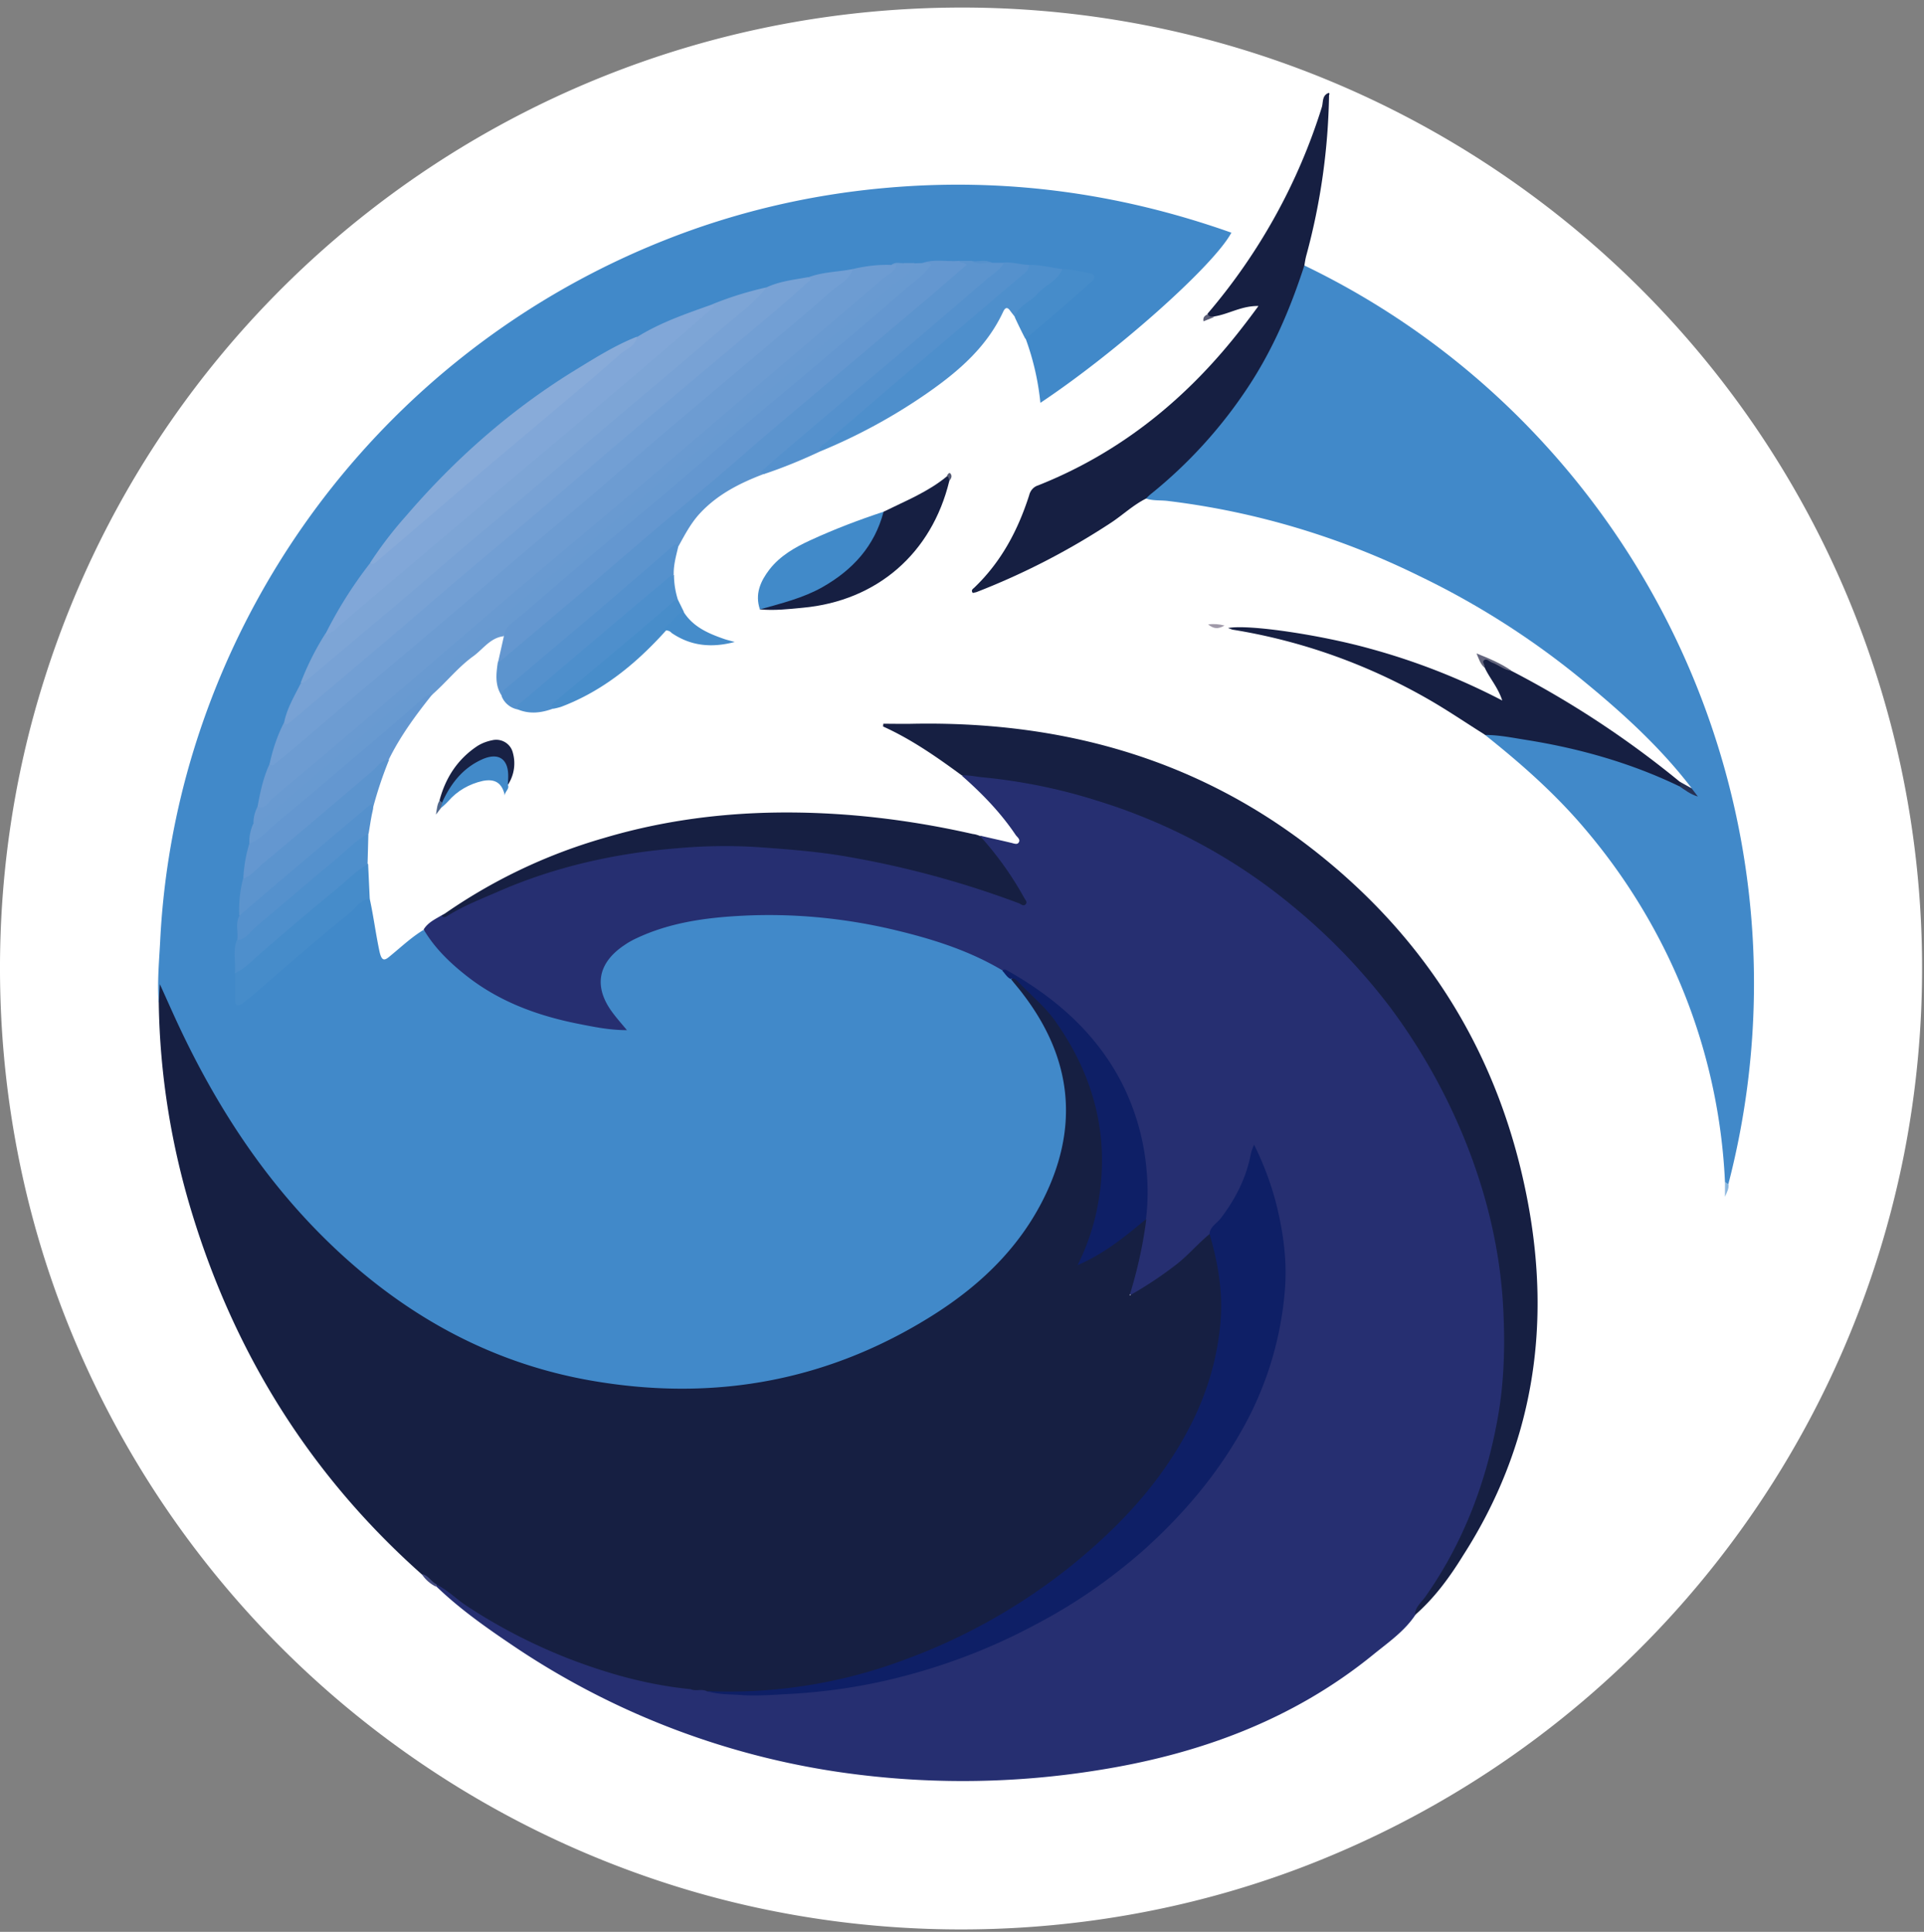 <svg width="255" height="256" fill="none" xmlns="http://www.w3.org/2000/svg"><rect width="100%" height="100%" fill="#808080" stroke="none"/><path d="M120.046 1.215c62.738-3.626 118.731 39.008 131.895 100.421a128.205 128.205 0 01.435 51.225c-8.232 41.763-36.736 76.639-76.011 93.061-26.763 11.239-57.37 12.798-85.186 4.532-38.114-11.347-68.794-39.806-82.937-76.965-10.154-26.646-10.952-56.7-2.248-83.853C22.023 39.389 67.39 4.224 120.046 1.215z" fill="#fff"/><path d="M49.004 119.109c.508 2.32.798 4.677 1.305 7.033.327 1.414.762 1.088 1.487.471 1.415-1.16 2.756-2.429 4.316-3.371.435.072.689.435.906.761 4.135 5.402 9.61 8.701 16.102 10.477 2.974.834 6.056 1.378 9.139 1.704a14.293 14.293 0 01-2.394-3.625c-1.052-2.32-.689-4.387 1.088-6.236 2.14-2.247 4.932-3.19 7.797-3.915 5.984-1.559 12.076-1.704 18.205-1.269a71.278 71.278 0 0114.578 2.502c3.989 1.123 7.87 2.429 11.387 4.676.508.399.835.943 1.306 1.342 4.533 4.857 7.18 10.585 7.362 17.22.109 4.568-1.161 8.954-3.445 12.978-4.135 7.251-10.191 12.544-17.407 16.568-7.326 4.096-15.413 6.634-23.79 7.504-14.941 1.632-28.83-1.631-41.56-9.571-10.589-6.598-18.748-15.625-25.385-26.065a123.954 123.954 0 01-8.16-15.517c-.29-.652-.362-1.377-.652-1.921.181.652.544 1.341-.145 2.03-.218-2.719.036-5.402.18-8.084a103.925 103.925 0 013.446-21.933 106.275 106.275 0 0163.282-70.984c9.356-3.734 19.184-6.054 29.193-6.96 15.812-1.45 31.115.616 46.057 5.909-2.285 4.314-15.232 15.843-25.313 22.55a34.56 34.56 0 00-1.959-8.52c-.036-.725.617-.943 1.016-1.305 2.103-1.813 4.207-3.59 6.31-5.366a9.19 9.19 0 00.616-.544c.254-.253.653-.47.544-.87-.072-.398-.544-.398-.906-.47a16.256 16.256 0 00-2.974-.363c-1.378-.145-2.756-.472-4.134-.508-1.088-.072-2.14-.326-3.191-.254a12.34 12.34 0 01-1.632-.108c-.907-.29-1.85-.146-2.756-.146-.544 0-1.088-.036-1.669 0-1.595.073-3.155-.18-4.75.11a6.293 6.293 0 01-1.161.108c-.471 0-.906.036-1.378 0a4.26 4.26 0 00-1.777.181c-1.668.145-3.336.29-4.968.58-1.995.435-4.025.508-5.984 1.015-1.813.472-3.663.725-5.439 1.342a121.059 121.059 0 00-7.036 2.175c-3.373 1.341-6.818 2.574-10.045 4.314-7.29 3.553-14.107 8.048-20.2 13.378A97.164 97.164 0 0049.294 74.59c-2.176 3.045-4.207 6.2-5.984 9.499a109.428 109.428 0 00-3.264 6.525c-.725 1.704-1.595 3.372-2.175 5.148-.726 1.776-1.306 3.59-1.886 5.438-.69 1.849-1.088 3.77-1.596 5.619-.218.725-.363 1.487-.544 2.248-.218.906-.363 1.813-.544 2.719a94.944 94.944 0 00-.761 4.64 42.646 42.646 0 00-.58 4.822c-.255 1.051-.073 2.175-.255 3.263-.29 1.341-.108 2.719-.18 4.06-.037.943-.073 1.885-.037 2.828 0 .398-.181.942.218 1.124.47.217.797-.29 1.16-.544 1.16-.943 2.285-1.922 3.409-2.9 3.808-3.263 7.652-6.49 11.46-9.753.326-.217.688-.942 1.269-.217z" fill="#4189C9"/><path d="M132.885 128.608c-4.497-2.683-9.393-4.205-14.434-5.402-6.6-1.559-13.418-2.211-20.2-1.849-4.786.254-9.537.907-13.961 3.009-.544.254-1.052.544-1.523.87-3.59 2.393-4.134 5.583-1.523 9.027.544.725 1.124 1.378 1.85 2.248-2.322 0-4.389-.435-6.42-.834-5.476-1.087-10.625-2.972-15.05-6.525-2.14-1.704-4.061-3.589-5.476-5.982.58-.943 1.56-1.378 2.466-1.921 1.741-.725 3.337-1.777 5.078-2.574 7.724-3.553 15.992-5.728 24.442-6.526 3.373-.326 6.745-.652 10.154-.507a113.03 113.03 0 0129.483 5.147c2.466.762 4.896 1.632 7.471 2.466 0-.725-.399-1.16-.689-1.632a36.24 36.24 0 00-3.518-4.966c-.471-.58-1.16-1.052-1.124-1.922 1.342.327 2.72.617 4.062.943.362.072.798.29 1.015 0 .326-.399-.145-.725-.363-1.015-1.994-2.973-4.46-5.511-7.144-7.867 1.415-.834 2.865-.145 4.243.036 14.107 1.813 26.945 6.816 38.151 15.589 14.832 11.637 24.406 26.646 28.468 45.135 1.305 6.163 1.704 12.507 1.233 18.779-.798 10.912-4.243 20.99-10.698 29.945-.436.58-1.016 1.051-1.306 1.74-1.451 2.175-3.626 3.661-5.585 5.257-10.698 8.7-23.209 13.232-36.663 15.335a112.968 112.968 0 01-31.66.543 104.305 104.305 0 01-46.2-17.437c-3.374-2.284-6.674-4.641-9.611-7.468-.109-.073-.109-.218-.036-.327l.036-.036c.616-.254 1.015.218 1.45.508 7.036 5.293 15.05 9.172 23.573 11.456a87.291 87.291 0 008.667 1.74c.653.254 1.378.109 2.03.254.146 0 .29.036.4.072 6.6.798 13.2.326 19.728-.834 14.324-2.538 27.089-8.519 37.969-18.199 7.434-6.562 13.309-14.32 16.428-23.891 3.119-9.57 2.683-18.887-1.705-28.096-.906 4.133-3.046 7.541-5.766 10.659a37.964 37.964 0 01-9.465 7.685c-.399.254-.87.689-1.342.327-.399-.327-.181-.87-.036-1.269a48.26 48.26 0 001.777-8.773c1.269-12.508-3.554-22.26-13.527-29.619a45.765 45.765 0 00-5.149-3.299z" fill="#262F71"/><path d="M91.542 223.844c-3.663-.362-7.29-1.124-10.844-2.211a72.51 72.51 0 01-18.82-8.81c-1.379-.906-2.576-2.139-4.063-2.864-.87-.108-1.232-.979-1.922-1.341-14.65-13.015-24.66-29.002-30.39-47.673-2.792-9.063-4.315-18.489-4.46-27.987.036-.725.073-1.414.145-2.538.725 1.595 1.27 2.828 1.85 4.097 5.258 11.565 12.003 22.078 21.287 30.851 9.864 9.317 21.36 15.553 34.887 17.728 15.847 2.574 30.68-.181 44.315-8.737 6.818-4.278 12.367-9.752 15.594-17.257 3.88-9.099 2.43-17.546-3.518-25.34-.507-.689-1.088-1.342-1.595-1.994.689-.617 1.088.109 1.487.435a30.162 30.162 0 018.195 10.839c1.814 4.024 2.793 8.339 2.829 12.761.073 4.496-.943 8.955-2.901 13.015a1.71 1.71 0 001.16-.435 36.247 36.247 0 005.331-3.77c.508-.435.98-1.124 1.814-1.015-.436 3.408-1.197 6.779-2.213 10.078a50.768 50.768 0 006.274-4.169c1.56-1.233 2.829-2.755 4.388-4.024.653.29.653.943.798 1.486 2.502 9.064.689 17.511-3.771 25.486-5.44 9.68-13.418 16.894-22.702 22.731a76.368 76.368 0 01-24.406 9.969 50.928 50.928 0 01-16.573.979c-.726-.399-1.487.037-2.176-.29z" fill="#161F42"/><path d="M228.624 156.632a77.021 77.021 0 00-7.543-29.872 78.961 78.961 0 00-11.025-16.93c-3.953-4.677-8.486-8.665-13.273-12.471.435-.435 1.016-.363 1.523-.29a84.059 84.059 0 0119.511 4.64 30.225 30.225 0 014.533 2.103c.508.253 1.015.543 1.523.87.109.072.181.253.363.217a.51.51 0 01-.073-.507c-4.279-5.583-9.501-10.26-14.941-14.683a107.59 107.59 0 00-21.106-13.377c-10.444-5.148-21.65-8.52-33.219-9.933-1.015-.145-2.103 0-3.082-.363-.073-.689.507-.906.906-1.233 6.782-5.655 12.222-12.326 16.066-20.265a54.66 54.66 0 002.937-7.432c.218-.725.363-1.523 1.088-1.958a104.568 104.568 0 0132.094 23.927 105.85 105.85 0 0124.153 97.883c-.254.109-.29-.145-.435-.326z" fill="#4189C9"/><path d="M187.534 214.02c0-1.052.834-1.668 1.378-2.429 4.968-7.069 7.978-14.9 9.538-23.383.979-5.257 1.051-10.55.725-15.807-.544-8.084-2.611-15.878-5.875-23.347a78.949 78.949 0 00-8.957-15.443 79.204 79.204 0 00-13.128-13.631c-7.543-6.236-16.247-10.913-25.603-13.813a73.62 73.62 0 00-15.304-3.154c-.943-.072-1.849-.326-2.829-.254-3.3-2.429-6.672-4.785-10.444-6.489l.036-.362c1.342 0 2.72.036 4.062 0 19.003-.327 36.555 4.314 51.859 15.878 15.847 12 25.784 27.843 29.483 47.419 3.155 16.677.725 32.447-8.559 46.912-1.813 2.936-3.807 5.655-6.382 7.903zM172.883 35.148c-1.886 5.837-4.279 11.42-7.725 16.531a62.06 62.06 0 01-12.475 13.668c-.29.217-.544.471-.797.725-1.669.834-3.047 2.139-4.57 3.154a95.202 95.202 0 01-17.915 9.244c-.145.037-.326.073-.471.109-.29-.399.036-.544.217-.725 3.554-3.408 5.767-7.577 7.253-12.217.146-.617.581-1.124 1.161-1.305 11.061-4.387 19.909-11.638 27.126-20.99.653-.835 1.306-1.705 2.103-2.792-2.248-.037-3.953 1.087-5.838 1.377-.363.037-.834.327-.907-.362 6.854-8.012 12.04-17.365 15.159-27.407.181-.653 0-1.523.906-1.85.073.037.109.11.073.182 0 .072-.036.109-.036.109a85.876 85.876 0 01-3.01 21.244c-.109.399-.182.834-.254 1.305z" fill="#161F42"/><path d="M129.874 110.771a43.407 43.407 0 015.838 8.157c.146.29.544.617.182.943-.29.254-.58-.073-.871-.181a125.735 125.735 0 00-22.701-6.163c-3.917-.689-7.87-.979-11.823-1.269a70.116 70.116 0 00-10.698.145c-8.123.652-16.029 2.392-23.572 5.655-2.32 1.015-4.678 1.922-6.854 3.263-.254.145-.544.399-.834.036a71.577 71.577 0 0121.469-10.296c10.59-3.154 21.36-3.915 32.348-3.081 5.585.435 11.133 1.305 16.573 2.538.363.036.653.145.943.253z" fill="#161F42"/><path d="M127.155 34.568h1.631c.871.363 1.85-.108 2.72.254h1.632c.145.798-.507 1.124-.943 1.486-7.543 6.381-15.013 12.798-22.556 19.142-2.503 2.103-4.969 4.205-7.435 6.308a2.34 2.34 0 00-.87 1.015c-3.264 1.233-6.31 2.755-8.704 5.402-1.124 1.269-1.885 2.719-2.683 4.169-2.249 1.45-4.134 3.372-6.165 5.075-5.367 4.496-10.662 9.1-16.03 13.559-.434.363-.76.906-1.268 1.196-.907-1.377-.726-2.9-.508-4.386.689-1.124 1.74-1.813 2.683-2.647 5.223-4.423 10.408-8.846 15.594-13.268 5.077-4.314 10.118-8.629 15.195-12.906 5.839-4.93 11.641-9.898 17.48-14.864 3.227-2.755 6.455-5.547 9.755-8.23.508-.326.834-.652.472-1.305z" fill="#5C94CE"/><path d="M222.603 104.21c-6.383-3.081-13.165-5.003-20.127-6.127-1.886-.29-3.736-.689-5.621-.689-2.43-1.522-4.824-3.154-7.326-4.604-8.087-4.676-16.936-7.867-26.183-9.353a9.83 9.83 0 01-.58-.217c2.756-.508 12.221.906 18.749 2.719a88.135 88.135 0 0117.588 6.888c-.58-1.777-1.668-2.937-2.321-4.35-.073-.363-.58-.69-.254-1.088.327-.4.762.036 1.088.181.943.435 1.85.943 2.792 1.378a127.794 127.794 0 0122.267 14.682c.363.471.363.471-.072.58z" fill="#161F42"/><path d="M127.155 34.568c.182.399.689.109.943.544-1.523 1.305-3.046 2.646-4.569 3.951l-8.377 7.07c-3.953 3.335-7.906 6.706-11.895 10.042-2.756 2.32-5.44 4.713-8.196 7.069-3.336 2.828-6.71 5.62-10.01 8.447-2.647 2.248-5.258 4.532-7.905 6.78L68.77 85.54l-2.792 2.356.797-3.553c-.435-1.16.508-1.667 1.125-2.211 2.538-2.103 5.04-4.278 7.543-6.417 5.875-4.967 11.713-9.97 17.588-14.936l15.123-12.834c4.678-3.988 9.392-7.94 14.034-12 .363-.326 1.052-.688.036-1.087 1.632-.58 3.3-.145 4.932-.29z" fill="#6497D0"/><path d="M122.259 34.858c.363.073.798-.144 1.197.182-.943 1.414-2.358 2.32-3.627 3.407-3.554 3.118-7.18 6.163-10.771 9.209-3.3 2.791-6.636 5.547-9.936 8.338-3.3 2.791-6.6 5.692-9.937 8.52-3.336 2.827-6.636 5.546-9.936 8.338-3.3 2.791-6.6 5.655-9.937 8.52-.979.87-2.32 1.45-2.575 2.936-1.74.217-2.683 1.667-3.952 2.61-2.031 1.45-3.59 3.444-5.44 5.075-1.886 1.342-3.554 2.937-5.295 4.423-5.222 4.423-10.408 8.882-15.63 13.269-.725.616-1.378 1.341-2.176 1.849-.362.217-.689.652-1.197.29a5.8 5.8 0 01.545-2.719c2.61-1.668 4.786-3.879 7.144-5.837C47.227 97.83 53.646 92.32 60.1 86.845c6.455-5.474 12.802-10.912 19.22-16.35l18.822-15.987a4101.184 4101.184 0 0019.22-16.35c1.269-1.088 2.611-2.103 3.808-3.263l1.088-.037z" fill="#689AD1"/><path d="M136.402 35.11c1.487-.035 2.902.363 4.352.544.399.87-.362 1.197-.798 1.596-1.813 1.595-3.699 3.081-5.476 4.712-.181-.253-.398-.507-.58-.76-.399-.58-.689-.436-.943.108-2.139 4.604-5.802 7.794-9.827 10.622a74.623 74.623 0 01-14.47 7.903c-.29-.507-.29-.544.181-1.015.979-1.015 2.104-1.849 3.155-2.755 7.725-6.562 15.449-13.087 23.137-19.722.435-.362.834-.797 1.269-1.232z" fill="#4E8FCC"/><path d="M136.4 35.112c-.036.435-.29.87-.653 1.124-4.968 4.205-9.936 8.447-14.905 12.652-3.807 3.227-7.579 6.49-11.387 9.752-.326.29-.979.508-.798 1.197-2.393 1.124-4.859 2.139-7.361 2.972-.834-.217-.145-.543 0-.688 1.487-1.305 2.973-2.61 4.497-3.88 2.756-2.356 5.548-4.712 8.34-7.069a1411.228 1411.228 0 0016.428-13.994c.871-.76 1.959-1.34 2.539-2.392 1.124-.073 2.212.29 3.3.326z" fill="#5591CD"/><path d="M117.108 67.811c2.865-1.414 5.875-2.61 8.378-4.676.507-.037.471.29.326.616-2.321 9.57-9.574 15.879-19.402 16.785-1.885.181-3.771.399-5.693.218.254-.69.906-.653 1.45-.798 2.14-.58 4.243-1.196 6.238-2.211 3.699-1.922 6.419-4.75 7.978-8.629.109-.507.363-.978.725-1.305z" fill="#161F42"/><path d="M117.108 67.811c-1.197 4.568-4.098 7.722-8.123 10.006-2.575 1.45-5.44 2.14-8.269 2.937-.689-2.03.073-3.734 1.269-5.293 1.415-1.813 3.373-2.937 5.44-3.88 3.155-1.45 6.383-2.682 9.683-3.77z" fill="#418AC9"/><path d="M33.048 111.787c1.596-.58 2.647-1.957 3.916-3.009 4.098-3.371 8.124-6.815 12.15-10.223a455.524 455.524 0 006.31-5.474c.58-.508 1.087-1.052 1.921-1.124-2.176 2.719-4.243 5.51-5.802 8.664-4.17 3.517-8.341 7.07-12.475 10.623-1.922 1.631-3.88 3.226-5.766 4.93-.29.254-.617.58-1.052.218.072-1.523.326-3.082.798-4.605z" fill="#6497D0"/><path d="M49.005 119.109c-1.27.109-1.85 1.233-2.72 1.922-3.59 2.9-7.035 5.873-10.516 8.882-1.161 1.015-2.285 2.03-3.518 2.973-.798.616-1.124.362-1.088-.581v-3.407c1.27-1.378 2.756-2.429 4.17-3.626 4.062-3.444 8.051-6.924 12.185-10.295.363-.29.653-.834 1.27-.472l.217 4.604z" fill="#468CCA"/><path d="M66.482 92.247c.037-.471.29-.87.69-1.124l9.791-8.265c2.684-2.248 5.33-4.568 8.015-6.852 1.414-1.197 2.792-2.43 4.17-3.626.254-.217.508-.398.761 0-.29 1.233-.652 2.466-.616 3.77-1.45 1.596-3.228 2.865-4.86 4.279a4830.963 4830.963 0 01-15.23 12.978c-.218.181-.363.399-.545.617-.979-.182-1.813-.834-2.176-1.777z" fill="#5591CD"/><path d="M32.213 116.426c1.16-.362 1.85-1.377 2.756-2.102 4.787-3.952 9.465-7.976 14.216-12 .761-.616 1.269-1.559 2.393-1.668a52.954 52.954 0 00-2.176 6.526c-.834-.073-1.269.58-1.813 1.051-4.932 4.242-9.9 8.411-14.832 12.616-.29.254-.58.616-1.052.471a17.031 17.031 0 01.508-4.894z" fill="#5C94CE"/><path d="M68.66 94.023c-.327-.616.217-.798.543-1.051 4.17-3.553 8.341-7.106 12.512-10.622 2.357-1.994 4.714-3.988 7.108-5.982.145-.073.326-.145.507-.181 0 1.123.181 2.211.508 3.262-1.414 1.668-3.228 2.9-4.86 4.314a940.695 940.695 0 01-11.06 9.39c-.254.181-.472.435-.544.725-1.56.58-3.12.797-4.715.145zM48.715 114.542c-1.523.87-2.756 2.139-4.098 3.263a409.875 409.875 0 00-10.48 8.882c-.943.834-1.814 1.74-3.01 2.284.145-1.45-.29-2.937.254-4.351 5.367-4.567 10.734-9.135 16.137-13.703.363-.326.762-.689 1.306-.435l-.109 4.06z" fill="#4E8FCC"/><path d="M48.859 110.445c-1.74.906-3.046 2.357-4.533 3.589-3.518 2.9-6.927 5.873-10.408 8.773-.762.653-1.306 1.668-2.466 1.777.145-1.088-.29-2.212.29-3.263 3.372-2.9 6.781-5.8 10.19-8.664 2.285-1.958 4.606-3.879 6.927-5.837.725-.616.544.072.58.399-.254 1.051-.399 2.139-.58 3.226z" fill="#5591CD"/><path d="M73.373 93.913c-.508-.362-.145-.616.109-.87 3.191-2.683 6.419-5.365 9.61-8.048 1.994-1.668 3.953-3.372 5.947-5.076.218-.253.472-.398.798-.47l.798 1.63c-.617.98-1.632 1.56-2.357 2.466-3.917 4.35-8.341 8.012-13.89 10.114a8.305 8.305 0 01-1.015.254z" fill="#488DCA"/><path d="M134.48 42c.508-1.523 2.104-1.994 3.047-3.082 1.015-1.16 2.647-1.668 3.264-3.263 1.196 0 2.32.327 3.445.508.979.181 1.051.616.362 1.232-1.487 1.305-2.973 2.647-4.46 3.916l-4.243 3.589a71.074 71.074 0 01-1.415-2.9z" fill="#468CCA"/><path d="M67.316 103.993c.254.616-.471.906-.399 1.45-.362-1.668-1.269-2.284-2.937-1.958-1.777.399-3.373 1.305-4.57 2.683-.326.362-.725.689-1.087 1.015-.29-.363 0-.689.108-1.015.726-2.357 2.321-4.024 4.316-5.366.435-.326.943-.544 1.487-.689 2.32-.543 3.59.581 3.264 2.937.036.326-.037.653-.182.943z" fill="#428AC9"/><path d="M67.32 103.993c0-.363.036-.725.036-1.088.036-2.356-1.306-3.262-3.518-2.247-2.539 1.16-4.134 3.226-5.259 5.728-.253.036-.398-.037-.326-.327.798-2.972 2.357-5.401 4.932-7.141.653-.436 1.378-.69 2.103-.834 1.197-.254 2.394.471 2.684 1.667a5.18 5.18 0 01-.653 4.242z" fill="#182144"/><path d="M88.28 83.545c-.472-.362-.037-.507.18-.689.762-.543 1.197-1.486 2.14-1.776 1.233 1.958 3.192 2.828 5.259 3.553.399.145.834.254 1.523.435-3.155.834-5.875.508-8.377-1.196a.913.913 0 00-.726-.327z" fill="#458CCA"/><path d="M200.373 88.911c-1.015-.109-1.74-.798-2.647-1.124-.362-.145-.689-.58-1.052-.29-.29.254.182.616.073.979-.544-.471-.762-1.196-1.052-1.885 1.632.652 3.228 1.305 4.678 2.32z" fill="#63657D"/><path d="M222.604 104.21c.29-.181 0-.399.036-.616l1.559.87.834 1.087c-1.015-.29-1.704-.87-2.429-1.341z" fill="#263154"/><path d="M160.119 82.748c.725-.108 1.487-.036 2.176.145-.87.508-1.451.435-2.176-.145z" fill="#A09AA9"/><path d="M55.893 208.582c.834.145 1.233.979 1.922 1.341l-.037.327a4.646 4.646 0 01-1.885-1.668z" fill="#424A7F"/><path d="M228.623 156.632l.471.29c.073.544-.181 1.015-.471 1.668v-1.958z" fill="#8CB7DE"/><path d="M160.048 41.638c.181.398.617.254.907.362l-1.451.58c-.109-.616.254-.761.544-.942z" fill="#5A5D76"/><path d="M58.287 106.059l.326.326c-.072.254-.18.544-.254.797l-.58.762c.145-.907.182-1.45.508-1.885z" fill="#4F668A"/><path d="M125.813 63.715c-.073-.217-.037-.507-.327-.616.073-.217.327-.507.436-.399.326.327.181.69-.109 1.015z" fill="#555A73"/><path d="M34.135 106.893c.362-1.957.761-3.915 1.632-5.728 3.191-2.247 6.02-4.93 8.993-7.432 5.15-4.35 10.3-8.7 15.413-13.087 4.678-3.988 9.356-7.976 14.07-11.963L89.476 55.74c4.606-3.915 9.247-7.83 13.853-11.782 3.228-2.755 6.528-5.474 9.683-8.302 1.704-.399 3.409-.616 5.149-.544.145-.145.363-.145.544-.072.399.652-.109 1.015-.507 1.377-4.389 3.698-8.74 7.432-13.128 11.166A4085.43 4085.43 0 0091.07 59.474c-4.315 3.662-8.594 7.323-12.91 10.985-5.222 4.46-10.48 8.882-15.739 13.341-6.527 5.51-13.019 11.094-19.546 16.604-2.539 2.139-5.005 4.314-7.58 6.38-.217.254-.653 1.088-1.16.109z" fill="#6D9CD2"/><path d="M113.013 35.655c-.472 1.523-1.922 2.103-2.974 3.045-3.445 3.046-6.999 5.982-10.48 8.955-3.917 3.299-7.87 6.598-11.787 9.933-3.409 2.9-6.745 5.837-10.154 8.737-3.3 2.792-6.636 5.547-9.936 8.375-3.3 2.828-6.564 5.655-9.864 8.447-3.3 2.791-6.6 5.583-9.937 8.374-2.72 2.32-5.403 4.64-8.123 6.96a121.58 121.58 0 01-3.337 2.756c-.253.181-.471.29-.689 0 .4-1.885 1.016-3.734 1.886-5.438 2.502-1.595 4.606-3.662 6.854-5.547 5.15-4.35 10.3-8.7 15.413-13.087a5276.588 5276.588 0 0115.92-13.559c4.388-3.734 8.776-7.431 13.128-11.166 5.693-4.821 11.351-9.715 17.081-14.5.435-.29.761-.69.942-1.125 1.995-.797 4.062-.76 6.057-1.16z" fill="#729FD4"/><path d="M107.027 36.743c.834.218.145.544 0 .689a172.624 172.624 0 01-4.678 4.097l-8.269 6.96c-4.025 3.372-8.05 6.78-12.076 10.187-3.3 2.792-6.564 5.656-9.864 8.447-3.409 2.9-6.818 5.764-10.227 8.628-3.3 2.792-6.563 5.62-9.863 8.447l-9.9 8.375c-1.198 1.015-2.394 2.03-3.627 3.045-.254.181-.508.653-.87.145.362-1.849 1.341-3.48 2.175-5.148 4.46-3.806 8.958-7.613 13.454-11.456 4.606-3.951 9.248-7.867 13.854-11.782 4.424-3.77 8.812-7.504 13.236-11.238 4.642-3.952 9.32-7.94 13.962-11.892 2.394-2.03 4.75-4.169 7.253-6.163 1.705-.797 3.59-1.015 5.44-1.34z" fill="#78A2D5"/><path d="M101.587 38.084c-1.74 2.248-4.062 3.806-6.165 5.655a782.07 782.07 0 01-8.34 7.106c-2.72 2.284-5.44 4.568-8.16 6.888-2.72 2.32-5.404 4.64-8.124 6.924-2.72 2.32-5.512 4.64-8.268 6.961-2.684 2.284-5.331 4.568-8.015 6.852-3.409 2.9-6.817 5.764-10.226 8.628-1.197 1.015-2.43 2.03-3.627 3.045a1.393 1.393 0 01-.834.399 36.564 36.564 0 013.264-6.526c6.201-5.039 12.258-10.295 18.35-15.48C68.514 62.52 75.585 56.574 82.62 50.52c3.952-3.408 8.087-6.67 11.93-10.26a45.265 45.265 0 017.036-2.175z" fill="#7DA5D6"/><path d="M94.517 40.296c.29.471-.217.616-.435.834-3.01 2.646-6.056 5.256-9.102 7.867-2.684 2.284-5.368 4.531-8.051 6.815-3.337 2.828-6.673 5.656-10.01 8.447-2.72 2.32-5.403 4.64-8.123 6.924-3.408 2.9-6.817 5.765-10.19 8.629-1.414 1.196-2.829 2.429-4.207 3.625-.362.362-.834.58-1.305.653a55.891 55.891 0 015.983-9.499c2.104-1.559 4.026-3.335 6.02-5.003a5855.963 5855.963 0 0015.485-13.16c3.99-3.407 7.979-6.815 11.968-10.187.616-.507 1.378-.87 1.85-1.559 3.19-1.993 6.672-3.154 10.117-4.386z" fill="#81A7D8"/><path d="M151.887 161.563c-2.72 2.247-5.44 4.531-9.067 6.09a30.533 30.533 0 002.394-6.598c2.14-9.426.145-18.018-5.404-25.812-1.378-1.921-3.227-3.408-4.859-5.112-.254-.29-.544-.616-1.015-.398-.508-.254-.726-.725-1.088-1.088.217-.29.471-.145.725 0 6.564 3.734 12.04 8.556 15.412 15.48a31.524 31.524 0 012.974 10.876 30.503 30.503 0 01-.072 6.562z" fill="#0E1F66"/><path d="M34.136 106.892c1.088.399 1.45-.689 1.994-1.124 5.513-4.568 10.952-9.208 16.392-13.885 5.15-4.386 10.227-8.81 15.376-13.196 5.73-4.858 11.496-9.68 17.262-14.537 5.15-4.387 10.263-8.81 15.413-13.196 5.548-4.713 11.097-9.462 16.682-14.211.58-.472 1.378-.726 1.487-1.632.326-.29.761.036 1.087-.254h1.379c-.399 1.45-1.814 1.958-2.793 2.828-2.829 2.538-5.766 4.93-8.631 7.36-3.3 2.791-6.636 5.582-9.936 8.374-2.684 2.284-5.331 4.568-8.015 6.852-3.953 3.335-7.942 6.67-11.858 10.042-2.684 2.284-5.331 4.568-8.015 6.852-3.409 2.9-6.818 5.764-10.227 8.628-2.683 2.284-5.33 4.568-8.014 6.852l-8.269 6.96c-2.756 2.32-5.476 4.713-8.232 7.033-.943.798-1.958 1.595-2.937 2.393-.218.181-.435.326-.69 0 0-.689.182-1.45.545-2.139z" fill="#699AD1"/><path d="M84.434 44.61c-.217 1.306-1.486 1.632-2.284 2.357-2.793 2.501-5.658 4.858-8.523 7.287-3.336 2.827-6.672 5.619-10.009 8.447-2.683 2.283-5.33 4.568-8.014 6.851-1.959 1.668-3.88 3.336-5.839 5.003-.217.182-.435.327-.689 0a52.018 52.018 0 014.75-6.199C60.21 60.924 67.5 54.471 75.84 49.287c2.792-1.704 5.548-3.48 8.594-4.677z" fill="#88ABD9"/><path d="M131.507 34.858c-.907-.108-1.85.29-2.72-.253.907.108 1.85-.29 2.72.253z" fill="#5591CD"/><path d="M119.792 34.857c-.29.399-.725.218-1.088.254h-.544c.508-.472 1.088-.182 1.632-.254z" fill="#689AD1"/><path d="M93.682 224.098a66.307 66.307 0 0026.038-4.096 78.113 78.113 0 0022.339-12.58c6.564-5.329 12.221-11.42 15.993-19.069 2.03-4.097 3.3-8.52 3.699-13.051.362-4.097-.327-7.976-1.451-11.819.109-.942.979-1.377 1.487-2.03 1.958-2.574 3.373-5.329 3.989-8.519.109-.435.254-.834.435-1.233a39.354 39.354 0 012.901 7.686c.943 3.734 1.487 7.54 1.197 11.383a44.897 44.897 0 01-5.838 18.961c-3.337 5.873-7.616 10.875-12.548 15.371-4.352 3.879-9.139 7.25-14.288 9.969-6.202 3.372-12.802 5.873-19.692 7.505-4.279 1.015-8.667 1.631-13.056 1.885-2.139.109-4.243.29-6.346.181-1.56-.145-3.227-.036-4.86-.544z" fill="#0E1F66"/></svg>